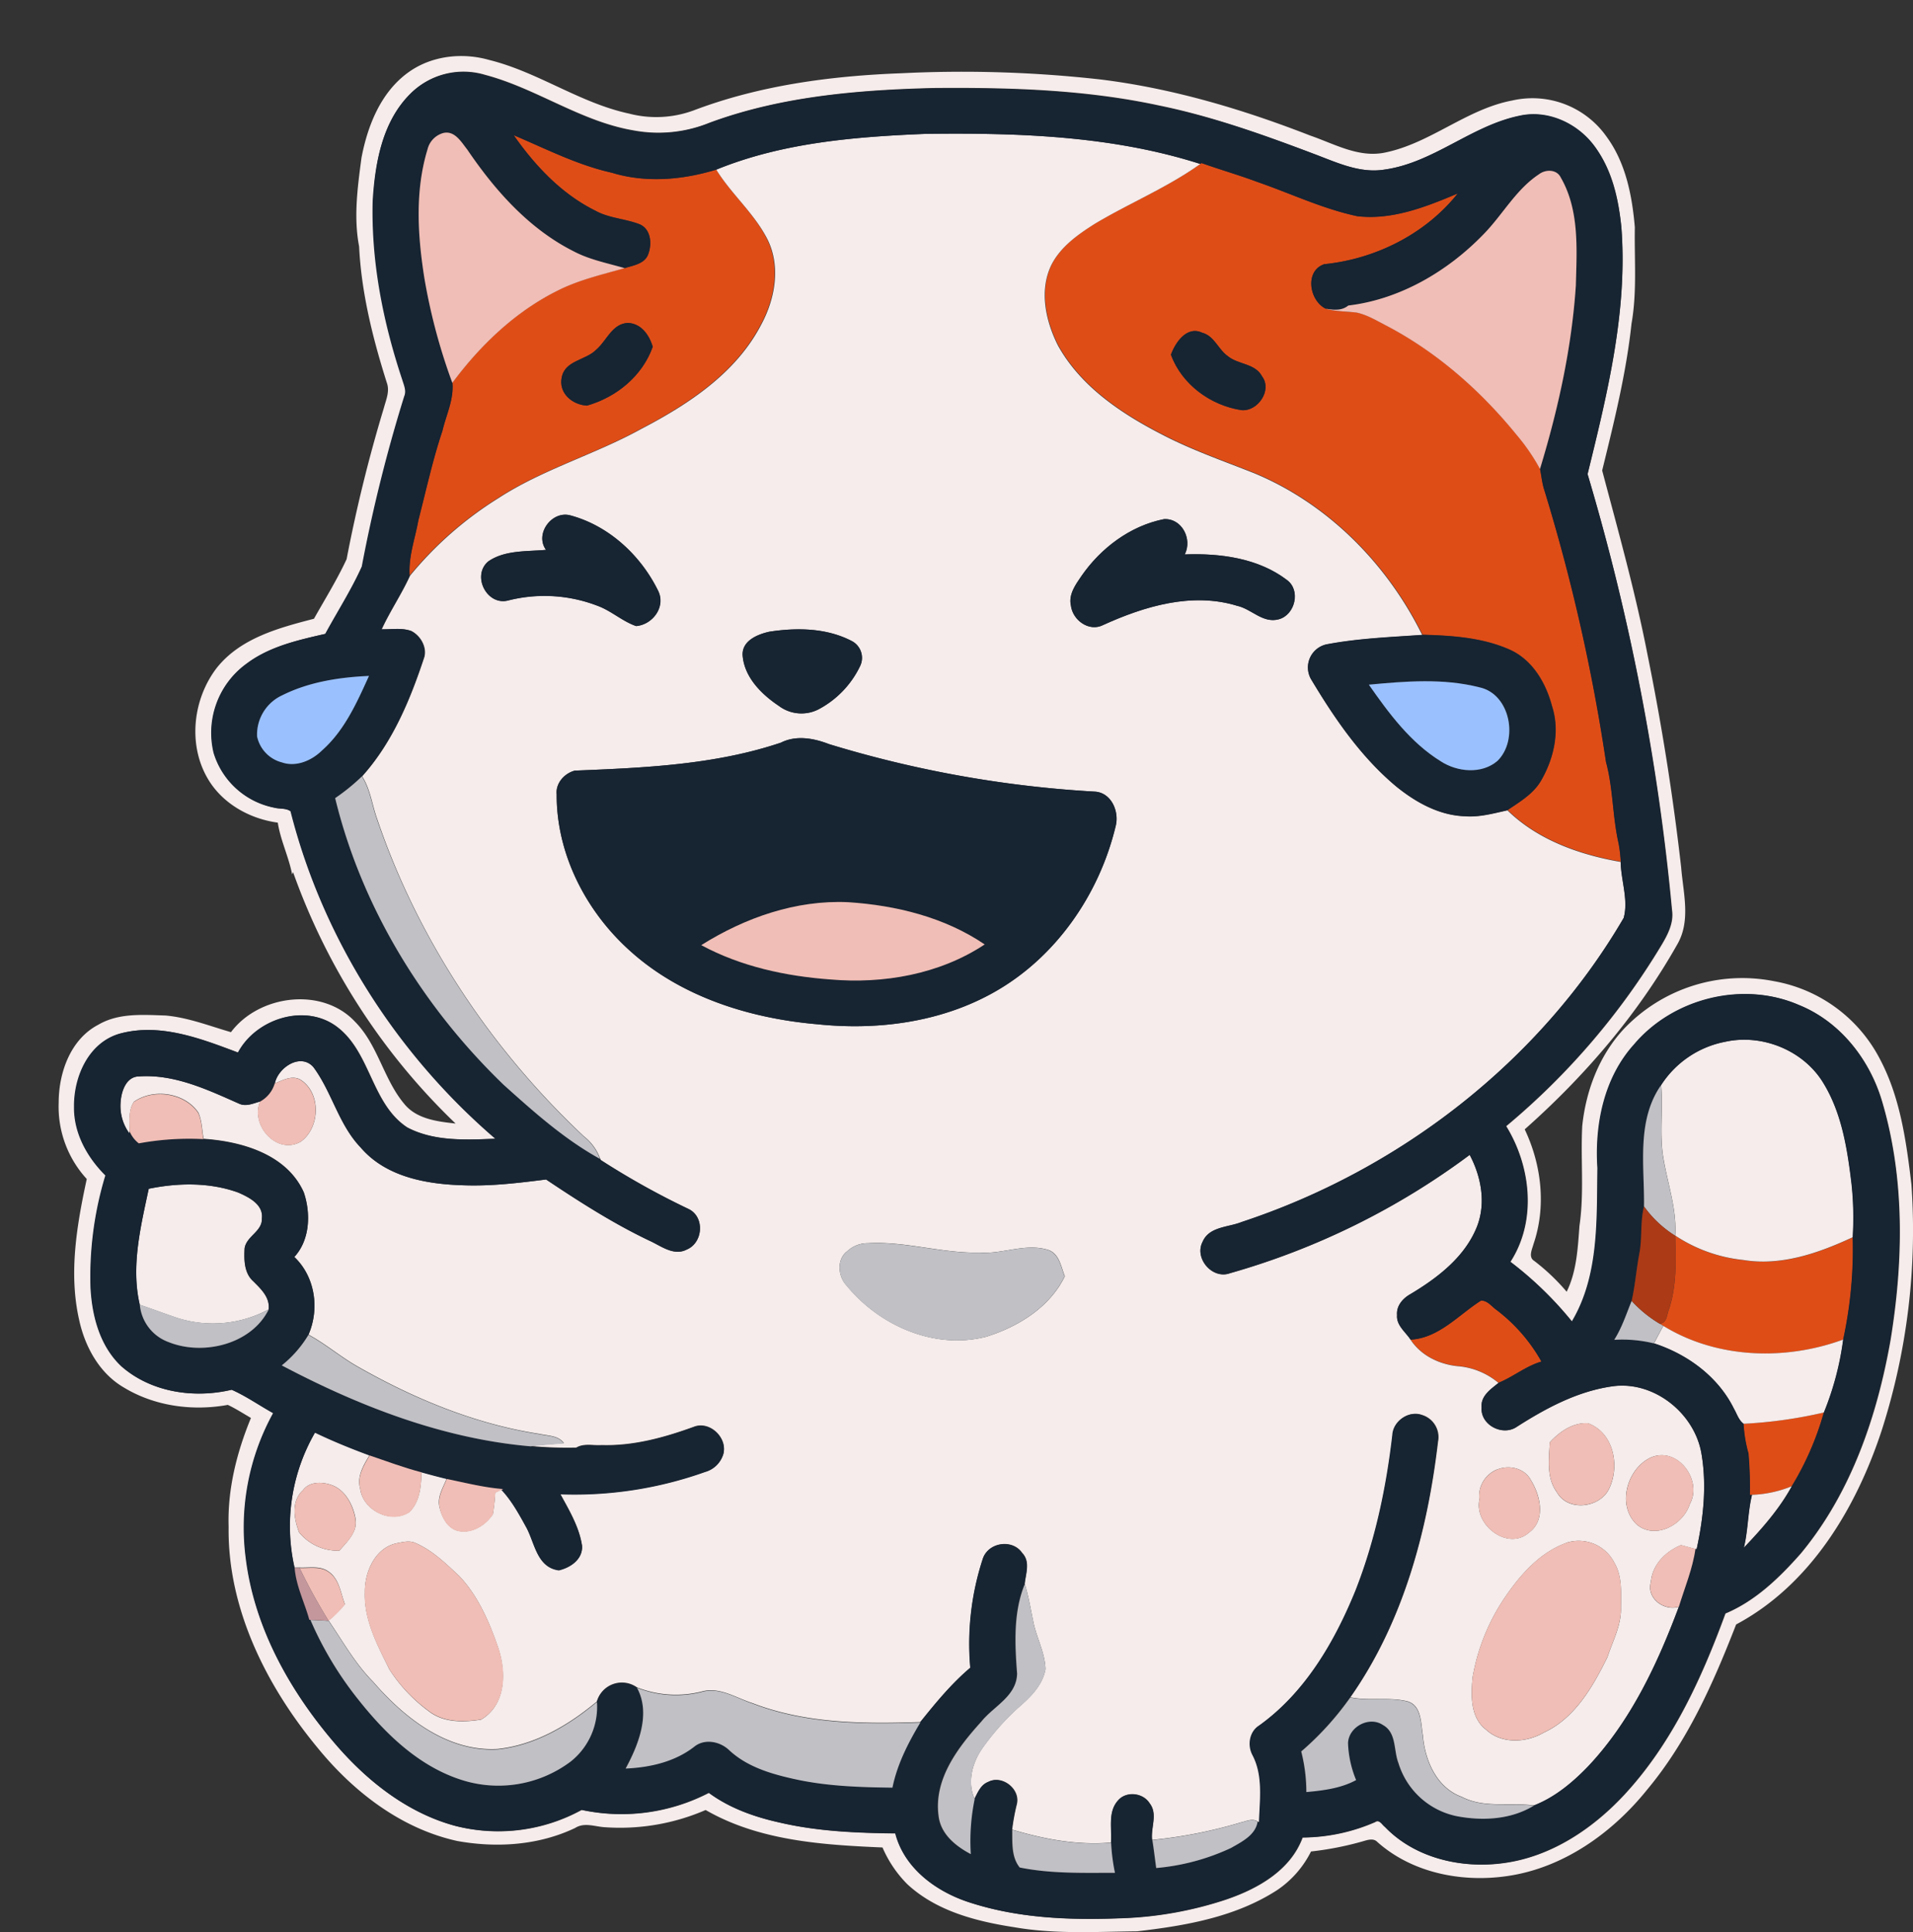 <svg id="Layer_1" data-name="Layer 1" xmlns="http://www.w3.org/2000/svg" viewBox="0 0 496.12 501.1">
  <rect x="0" y="0" width="496.12" height="501.1" fill="#333333" stroke="none"/>
  <defs>
    <style>
      .cls-1 {
        fill: #df4d17;
      }

      .cls-2 {
        fill: #f5eceb;
      }

      .cls-3 {
        fill: #172432;
      }

      .cls-4 {
        fill: #f0beb6;
      }

      .cls-5 {
        fill: #9ac1fd;
      }

      .cls-6 {
        fill: #c0c0c5;
      }

      .cls-7 {
        fill: #ac3a16;
      }

      .cls-8 {
        fill: #c4979d;
      }
    </style>
  </defs>
  <g>
    <path class="cls-1" d="M0,0H0A.36.36,0,0,1,0,.11Z"/>
    <path class="cls-1" d="M133.22,35.05c8.35,3.53,16.53,7.77,25.44,9.73,8.81,2.71,18.38,1.88,27.1-.8,3.93,6.41,9.9,11.36,13.21,18.16,3.42,7,1.92,15.4-1.67,22-6.53,12.6-18.91,20.71-31.15,27.09-12,6.63-25.43,10.42-37,17.93a93.36,93.36,0,0,0-22.93,20.12c-.34-4.94,1.42-9.6,2.27-14.39,2-7.74,3.69-15.57,6.23-23.16,1-4.14,3-8.14,2.59-12.48,7.24-9.74,16.26-18.4,27.18-23.86,5.52-2.81,11.58-4.2,17.5-5.89,2.21-.69,5.19-1.09,6.1-3.58,1-2.64.76-6.44-2.15-7.75-3.76-1.49-8-1.57-11.56-3.56C145.64,50.3,138.78,43,133.22,35.05Zm21.45,55.6c-2.73,2.84-8.22,2.77-9,7.33-.79,4.06,2.81,7,6.56,7.22,7.62-2.16,14.39-7.68,17.06-15.28-.92-3-2.88-5.92-6.32-6.17C158.78,83.85,157.39,88.31,154.67,90.65Z"/>
    <path class="cls-1" d="M311.29,42.5l.32-.23c4.79,1.71,9.69,3.11,14.45,4.89,8.66,3,17,7,26,8.91,9.08,1,17.8-2.44,26-5.9-8.37,10.53-21.34,17-34.63,18.34-5.09,1.74-3.9,9.41.38,11.53,2.59.78,5.32.73,8,1,2.78.58,5.24,2.1,7.73,3.38,13.11,6.86,24.43,16.82,33.74,28.26a51.85,51.85,0,0,1,6.14,8.93c.32,1.61.49,3.24.91,4.83a483.11,483.11,0,0,1,16.19,71.14c1.87,6.93,1.68,14.21,3.28,21.2a36.66,36.66,0,0,1,.55,4.68c-10.67-1.86-21.47-5.68-29.35-13.37,3.19-2.16,6.7-4.21,8.69-7.64,3.32-5.73,4.94-12.82,2.85-19.27-1.59-6.1-5.15-12.2-11.17-14.79-7-3.07-14.88-3.58-22.44-3.78-9.1-18.46-24.52-34.07-43.66-42-8-3.17-16.18-6-23.83-10-10.6-5.44-21.12-12.47-27-23.13-3.18-6.34-4.92-14.27-1.65-20.93,2.42-4.72,6.93-7.88,11.3-10.64C293,52.63,302.77,48.63,311.29,42.5ZM303.67,92c2.83,7.74,10.3,13.2,18.33,14.38,4.19.37,8-5.18,5.31-8.75-1.77-3.41-6.15-3-8.85-5.24-2.52-1.74-3.54-5.29-6.7-6.1C307.83,84.42,304.82,88.76,303.67,92Z"/>
    <path class="cls-1" d="M434.45,320.49a39.17,39.17,0,0,0,17.61,6.33c9.88,1.64,19.63-1.8,28.46-5.91a110.77,110.77,0,0,1-2.47,26.5c-15,5.53-32.85,5-46.68-3.54l-1-.59c2,0,1.88-2.37,2.49-3.77C434.87,333.37,434.64,326.86,434.45,320.49Z"/>
    <path class="cls-1" d="M365.84,347.44c7.34-.42,12.42-6.43,18.25-10.13,1.71-.05,2.8,1.6,4.1,2.48a43.54,43.54,0,0,1,11.57,13.33c-4,1.17-7.28,3.93-11.12,5.51a18.73,18.73,0,0,0-10.72-4.36C373.17,353.76,368.52,351.49,365.84,347.44Z"/>
    <path class="cls-1" d="M452.15,369.27A117.83,117.83,0,0,0,473,366.33a77,77,0,0,1-8.37,19.14,30.23,30.23,0,0,1-10.34,2.23l-.54,0a102.1,102.1,0,0,0-.36-10.79A35.13,35.13,0,0,1,452.15,369.27Z"/>
  </g>
  <g>
    <path class="cls-2" d="M105.86,18.8c6-4.36,14-5.25,21-3.25,12.65,3.12,23.5,11.16,36.28,13.91a28,28,0,0,0,16.68-.8c17.26-6.56,35.8-9,54.14-9.67a321.08,321.08,0,0,1,51.51,1.63c18.7,2.31,36.86,7.73,54.38,14.56,6.29,2.16,12.62,5.88,19.52,4.35,11.7-2.46,21-11.23,32.79-13.46a23.51,23.51,0,0,1,24.46,9.34c5,6.79,6.66,15.32,7.36,23.53-.15,8.33.6,16.75-.86,25-1.38,12.9-4.53,25.52-7.61,38.09,4.2,15.85,8.64,31.68,11.77,47.81Q432.84,197.23,436,225c.52,6.59,2.55,13.78-1,19.91-10.24,18.17-24,34.19-39.58,48,4.38,9.2,5.62,20.05,2.27,29.78-.35,1.35-1.39,3.34.19,4.33a53.71,53.71,0,0,1,8.42,8c2.6-5.25,2.89-11.33,3.32-17.08,1.26-8.58.27-17.27.72-25.9.95-9.14,4.37-18.18,10.63-25a42.33,42.33,0,0,1,39.1-12.56,38.46,38.46,0,0,1,27.41,20.08c5.34,10,6.9,21.49,8.23,32.62A169.84,169.84,0,0,1,488,371c-6.61,20.15-18.52,40.07-37.75,50.32-5.87,15.09-12.54,30.21-23,42.75-9.05,11.29-21.76,20.39-36.33,22.5-11.76,1.73-24.66-.77-33.72-8.84-1-1.05-2.51-.53-3.69-.19A81.15,81.15,0,0,1,340,480.2a26.12,26.12,0,0,1-8.76,10c-10.78,7-23.77,9.25-36.31,10.7-10.62.11-21.33.79-31.84-1.05-9.9-1.52-20.24-4.17-27.78-11.16a30.67,30.67,0,0,1-6.44-9.53c-15.59-.67-32-1.72-45.87-9.72a55.78,55.78,0,0,1-25.94,4.48c-2.64-.1-5.44-1.38-7.9.18-9.47,4.52-20.35,5.22-30.57,3.38-14.7-3.23-27.11-12.92-36.42-24.41C69,437.1,59,417.09,59.29,396c-.31-9.71,2.11-19.31,5.79-28.24-2-1.16-3.91-2.41-6-3.39-9.14,1.67-19,.34-27-4.53-6.34-3.7-10.09-10.63-11.58-17.63-2.71-12.08-.57-24.53,2-36.43a27.69,27.69,0,0,1-7.28-19.83c0-7.72,3.06-16.44,10.3-20.19,5.26-3.08,11.54-2.56,17.38-2.38,5.87.51,11.39,2.7,17,4.32C67.17,258,83.56,255.88,92.08,265c5.94,6,7.38,14.85,12.71,21.24,3.21,4,8.6,4.63,13.36,5.16A168.38,168.38,0,0,1,76,226.19l-.24.59c-.88-4.57-3-8.8-3.72-13.42-7.41-1-14.61-5.08-18.33-11.71-5-8.82-3.61-20.43,2.47-28.38,6.14-7.77,16.11-10.42,25.24-12.79,2.88-5.11,6-10.15,8.47-15.45a386.14,386.14,0,0,1,9.67-39.25c.55-2.06,1.53-4.23.8-6.38C96.71,87.89,93.72,76,93.13,63.91c-1.46-7.6-.39-15.39.62-23C95.34,32.59,98.75,23.93,105.86,18.8Zm.49,5.6C99.16,31.6,97.26,42.24,96.8,52c-.43,15.81,2.73,31.54,7.68,46.5.41,1.37,1.11,2.83.49,4.27a398.65,398.65,0,0,0-11,44.13c-2.71,6-6.33,11.66-9.49,17.48C77.36,166,70,167.64,64.05,172.1a22.15,22.15,0,0,0-8.55,23.17,20.57,20.57,0,0,0,15.7,14.19c1.39.38,3,.06,4.25.94,8.34,32.9,27.41,62.85,53.11,84.93-7.65.3-15.91.75-22.9-2.92C96.16,286.17,96.21,272.52,87,266c-8.27-5.75-20.64-1.56-25.19,7-9.69-3.64-20.23-7.76-30.67-4.91-8,2.3-11.89,11.11-11.82,18.9-.12,6.84,3.39,13.16,8.13,17.87A90.3,90.3,0,0,0,23.58,334c.39,7.37,2.45,15.19,8,20.39,7.69,6.75,18.8,8.38,28.56,6.06,3.76,1.67,7.18,4.08,10.79,6.08A61.52,61.52,0,0,0,63.82,404c2.27,18.77,12.09,35.81,24.47,49.77,8,9,18.14,16.71,30,19.85a45,45,0,0,0,32.59-4.19,49.32,49.32,0,0,0,33-4.43c5.41,4,11.87,6.28,18.39,7.72,9.82,2.29,19.94,2.7,30,2.81,2.28,8.9,10.27,14.86,18.61,17.7,12.75,4.27,26.4,4.84,39.74,4.31a96.12,96.12,0,0,0,27.35-4.85c8.19-2.79,16.7-7.53,19.88-16.1a47.71,47.71,0,0,0,18.81-4c1.12-.79,1.84.71,2.6,1.28,7.82,8.13,19.9,10.87,30.81,9.34,12.27-1.67,23.09-8.93,31.35-17.88,12.27-13.29,19.91-30,26.08-46.85,7.79-3.27,14-9.29,19.54-15.57,13-15.67,19.77-35.5,23.26-55.3,3.34-20.44,3.75-41.83-2.15-61.84-3.19-10.94-10.88-20.8-21.61-25.11-14.47-6.26-32.51-1.74-42.65,10.24-7.81,8.63-10.25,20.75-9.51,32.09-.2,13.36.46,27.92-6.64,39.8a92.71,92.71,0,0,0-16-15.52c6.86-10.62,5.33-24.74-1.1-35.18a185.49,185.49,0,0,0,40.37-47.14c1.58-2.67,3.11-5.67,2.63-8.87A585.76,585.76,0,0,0,411.73,123c5.11-20.82,10.4-42.2,8.78-63.85-.7-7.3-2.3-14.84-6.73-20.85s-12.19-9.9-19.67-8.23C381.6,32.57,371.74,42.26,359,44c-6.32,1-12.26-1.82-18-4-13.2-5-26.55-9.81-40.41-12.65-19.22-4.15-39-4.7-58.56-4.53-19.59.5-39.53,2.17-58,9a35.18,35.18,0,0,1-19.69,2c-13.69-2.31-25.19-10.88-38.48-14.4A19.42,19.42,0,0,0,106.35,24.4Z"/>
    <path class="cls-2" d="M185.76,44c17.14-7,35.88-8.52,54.21-9.28,23.92-.3,48.35.45,71.32,7.8C302.77,48.63,293,52.63,284,58c-4.37,2.76-8.88,5.92-11.3,10.64-3.27,6.66-1.53,14.59,1.65,20.93,5.9,10.66,16.42,17.69,27,23.13,7.65,4,15.82,6.82,23.83,10,19.14,7.91,34.56,23.52,43.66,42-8.31.58-16.67.9-24.86,2.46a6.13,6.13,0,0,0-4,8.95c6.09,10.21,12.94,20.21,22.13,27.89,5.07,4.11,11.16,7.52,17.84,7.72,3.74.29,7.38-.74,11-1.54,7.88,7.69,18.68,11.51,29.35,13.37.07,4.83,2.06,9.86.78,14.55-21.78,37.33-58.2,65.39-99.09,78.87-3.45,1.41-8.43,1.15-10.12,5.14-2.22,4.28,2.55,9.81,7.11,8.13a191.28,191.28,0,0,0,62.17-30.7c3,5.65,4.27,12.47,1.9,18.58-3.13,7.92-10.25,13.34-17.34,17.58-1.93,1.09-3.6,3-3.4,5.37-.23,2.69,2.21,4.38,3.52,6.42,2.68,4.05,7.33,6.32,12.08,6.83a18.73,18.73,0,0,1,10.72,4.36c-2,1.63-4.67,3.39-4.39,6.36-.36,4.44,5.19,7.44,8.89,5.18,7.56-4.85,15.75-9.29,24.75-10.61,10.67-1.68,21.29,6.59,23.3,17,1.52,8.36.61,17-1.18,25.22l-.31-.08-3.74-1c-4,1.64-7.43,5.05-7.81,9.57-1.21,4.19,3.37,7.62,7.25,6.41C429.85,431.55,422.92,446.3,412,458c-4,4.21-8.7,8.13-14.19,10.26-6.24-.85-12.89.78-18.72-2.24-6.51-2.38-9.56-9.46-10.07-15.93-.58-3.17-.26-7.91-4.2-8.89-4.79-1.1-9.77,0-14.6-1,13.64-19.41,20-43,22.73-66.29a6,6,0,0,0-4.13-6.93c-3.38-1.25-7.39,1.53-7.62,5.09-1.6,13.78-4.49,27.5-9.58,40.44-5.43,13.35-13.07,26.48-25,35-2.53,1.58-3,5.09-1.71,7.61,2.84,5.38,1.89,11.65,1.7,17.49l-.43-.18c-1.38-.92-2.95-.08-4.37.23a121.18,121.18,0,0,1-23,4.53c-.41-3.14,1.52-6.7-.62-9.47-1.7-2.79-6.14-3.29-8.26-.73-2.64,3-1.5,7.29-1.78,10.89-8.73.76-17.31-.87-25.64-3.35a54.28,54.28,0,0,1,1.24-6.71c.87-3.91-3.9-7.57-7.43-5.68-1.93.74-2.69,2.76-3.57,4.44-1.94-4.27-.66-9.24,1.89-13a63.94,63.94,0,0,1,10.42-11.56c2.75-2.43,5.4-5.38,6.07-9.11-.11-4.2-2.24-8-3.09-12-.72-3.4-1.27-6.83-2.28-10.14.27-2.66,1.52-5.74-.64-8-2.49-3.68-8.63-2.82-10.15,1.3a70.79,70.79,0,0,0-3.3,28.43c-4.9,4.17-9,9.15-13,14.13-14.61.5-29.65.43-43.49-4.9-4.29-1.35-8.6-4.35-13.26-3a27.49,27.49,0,0,1-16.74-1.11,6.74,6.74,0,0,0-10.39,3.67c-7.34,6.16-16.08,11.31-25.77,12.32-13.06.72-24.17-8.1-32.26-17.45-4.65-4.69-7.85-10.48-11.55-15.89a29.23,29.23,0,0,0,4.23-4.24c-1.11-2.9-1.45-6.54-4.22-8.42-2.19-1.6-5-.94-7.55-1.06l-1.27,0a48.62,48.62,0,0,1,5.31-35.07c4.61,2.22,9.35,4.14,14.14,5.91-1.57,2.61-3.36,5.54-2.44,8.72.73,5.62,8,9.24,12.8,6,2.71-2.71,3-6.73,3.09-10.34,2.18.61,4.36,1.19,6.55,1.72-.94,2.32-2.5,4.71-1.89,7.33s2.13,5.71,5.09,6.26c3.45.63,6.91-1.56,8.76-4.36a48.46,48.46,0,0,0,.62-5.63l1.62-.77c2.69,2.85,4.66,6.48,6.56,9.95,2.13,4.09,2.73,10.21,8.35,10.94,3-.7,6.18-2.86,6-6.32-.72-4.84-3.32-9.18-5.63-13.41a100.78,100.78,0,0,0,37.51-5.78,6.85,6.85,0,0,0,4.75-4.6c1.16-4.22-3.53-8.68-7.63-7.07-7.65,2.79-15.69,5-23.91,4.75-2.18.17-4.61-.54-6.59.66a104.3,104.3,0,0,1-11.86-.41c2.87-.29,5.75-.52,8.63-.74-1.38-2-4.07-1.89-6.21-2.38-16.83-2.57-32.75-9.21-47.46-17.61-4.34-2.49-8.15-5.79-12.56-8.16,2.94-6.73,1.74-15.05-3.67-20.18,4.08-4.41,4.31-11.29,2.47-16.73-4.41-9.87-16.11-13.23-26-13.88-.43-2.27-.41-4.69-1.37-6.82-3.55-5.18-11.6-6.32-16.66-2.81-1.52,2.18-1.1,5-1.17,7.52V294a12,12,0,0,1-2.32-8c.16-2.83,1.38-6.77,4.82-6.82,9.18-.62,17.74,3.45,25.92,7.07,1.81.84,3.69-.08,5.45-.56-2.61,6.11,4.36,14,10.57,10.38,5-3.63,5.32-12.68-.19-16.1-2.22-1.13-4.5.2-6.56,1,.85-4.1,6.64-8,10-4.21,4.83,6.5,6.56,14.92,12.27,20.86,6.5,7.63,17,9.51,26.55,9.79,7.21.28,14.39-.6,21.53-1.5,8.61,5.76,17.36,11.37,26.73,15.84,3,1.34,6.33,4.1,9.75,2.33,4.23-1.76,4.72-8.43.5-10.5a202.88,202.88,0,0,1-22.83-12.73l-.13-.31a12.92,12.92,0,0,0-4.24-5.83c-24.09-22.64-43-51-53.62-82.35-1.32-3.66-1.73-7.67-3.88-11,7.79-8.67,12.37-19.59,16-30.52,1.05-2.73-.78-6-3.26-7.2-2.45-.87-5.11-.38-7.65-.43,2.19-4.76,5.16-9.11,7.33-13.89a93.36,93.36,0,0,1,22.93-20.12c11.55-7.51,25-11.3,37-17.93,12.24-6.38,24.62-14.49,31.15-27.09,3.59-6.65,5.09-15,1.67-22C195.66,55.34,189.69,50.39,185.76,44ZM141.6,142.61c-5,.46-10.71,0-15,3-4.34,3.68-.34,11.58,5.2,10.1a38.28,38.28,0,0,1,23.09,1.37c3.59,1.32,6.44,4,10.06,5.28,4.29-.36,7.71-5,5.74-9.1-4.49-9.2-12.76-16.91-22.77-19.6C143.16,132.35,138.59,138.44,141.6,142.61Zm138.81,6.87c-1.51,2.22-3.32,4.71-2.69,7.56.44,3.78,4.66,6.91,8.33,5.08,10.74-4.89,23.08-8.59,34.77-5,3.76.82,6.76,4.61,10.87,3.48s5.73-7.56,2-10.21c-7.48-5.66-17.32-6.93-26.45-6.59,2-3.93-.68-9.36-5.33-9.16C293.13,136.35,285.45,142.18,280.41,149.48Zm-80.88,14.36c-3.07.68-7.08,2.32-6.94,6.07.4,5.71,4.88,10.16,9.39,13.18a9.75,9.75,0,0,0,10.21.94A24.77,24.77,0,0,0,223,172.84a4.91,4.91,0,0,0-2.17-6.61C214.33,162.86,206.64,162.75,199.53,163.84Zm3,28.77c-17.17,5.78-35.53,6.53-53.47,7.26-2.68.69-5,3.28-4.7,6.15-.06,15.49,7.61,30.35,19,40.57,13.27,12,31.17,17.57,48.73,19.07,15.46,1.6,31.69-.51,45.4-8.15,16.22-9,27.63-25.5,31.87-43.39.9-3.79-1.25-8.65-5.56-8.81A292.44,292.44,0,0,1,215,193C211,191.45,206.47,190.65,202.53,192.61Zm17.08,132c-2.7,2.14-2.25,6.52,0,8.85,8.52,10.41,22.8,16.66,36.18,13.22,8.3-2.59,16.46-7.62,20.36-15.67-1-2.48-1.4-5.87-4.32-6.84-5.9-1.83-11.8,1.15-17.77.7-9.77.22-19.27-3-29-2.43A7.69,7.69,0,0,0,219.61,324.63ZM401.92,374.1c-.2,4.37-.92,9.24,1.89,13,2.83,5,11,4,13.43-.84,2.95-5.9,1.33-14.68-5.44-17.13C407.87,368.92,404.45,371.33,401.92,374.1ZM428.17,378c-6.23,2.84-9,12.52-3.61,17.46,4.78,3.91,12,0,13.67-5.36C441.64,384,435.13,375.07,428.17,378Zm-39.89,3.11a7.45,7.45,0,0,0-4.61,7.9c-1.38,6.52,7.39,13.31,12.85,8.47,4.42-3.18,3-9.59.52-13.56C395.43,380.8,391.39,379.85,388.28,381.14ZM78.57,386.5c-3.11,2.81-2.34,7.45-1,10.93A12.9,12.9,0,0,0,88,402.18c2-2.31,4.77-4.81,4.21-8.24s-2.6-7.55-6.27-8.8C83.47,384.27,80.24,384.22,78.57,386.5Zm24.66,13.69c-5.85,1-8.7,7.44-8.6,12.82C94.4,420.24,97.91,426.7,101,433a40.87,40.87,0,0,0,10.22,10.84c3.83,3,9,2.88,13.54,2.16,6.57-3.87,6.55-12.53,4.33-18.94S124,414,119.2,408.86c-3.5-3.27-7-6.73-11.47-8.67C106.31,399.53,104.69,399.89,103.23,400.19Zm302.93,0c-6.62,2.42-11.52,7.84-15.45,13.5a53.08,53.08,0,0,0-8.8,21.35c-.43,4.69-.64,10.48,3.56,13.63,4,3.69,10.36,3.35,14.87.71,8.11-3.72,12.74-11.91,16.53-19.57,1.37-4.18,3.61-8.26,3.51-12.77,0-4,.38-8.24-1.75-11.79A10.36,10.36,0,0,0,406.16,400.16Z"/>
    <path class="cls-2" d="M447.43,270.19c9.65-2.13,20.43,2.29,25.55,10.8,4.74,7.83,6.16,17.1,7.23,26a82.52,82.52,0,0,1,.31,13.88c-8.83,4.11-18.58,7.55-28.46,5.91a39.17,39.17,0,0,1-17.61-6.33c.44-6.73-1.88-13.18-3-19.72-1.18-6.38-.09-12.88-.65-19.31A25.48,25.48,0,0,1,447.43,270.19Z"/>
    <path class="cls-2" d="M38.57,308.32c7.61-1.57,15.84-1.7,23.22,1,2.77,1.22,6.55,3.09,6.11,6.73.14,3.35-4,4.58-4.48,7.73-.16,2.93-.14,6.41,2.24,8.53,2,2,4.37,4.17,4,7.31a30.47,30.47,0,0,1-23.55,2.25c-3.31-1.11-6.58-2.35-9.89-3.46C33.93,328.46,36.49,318.11,38.57,308.32Z"/>
    <path class="cls-2" d="M431.37,343.87c13.83,8.53,31.65,9.07,46.68,3.54a76.27,76.27,0,0,1-5,18.92,117.83,117.83,0,0,1-20.89,2.94c-1.29-1-1.73-2.59-2.5-3.91-4.09-8.3-12-14.12-20.71-16.94Q430.14,346.14,431.37,343.87Z"/>
    <path class="cls-2" d="M454.33,387.7a30.23,30.23,0,0,0,10.34-2.23c-3.26,5.95-7.78,11.06-12.44,15.94C453.32,396.9,453.24,392.19,454.33,387.7Z"/>
  </g>
  <g>
    <path class="cls-3" d="M106.35,24.4a19.42,19.42,0,0,1,19.41-4.87c13.29,3.52,24.79,12.09,38.48,14.4a35.18,35.18,0,0,0,19.69-2c18.51-6.86,38.45-8.53,58-9,19.58-.17,39.34.38,58.56,4.53C314.39,30.23,327.74,35,340.94,40c5.76,2.14,11.7,5,18,4,12.78-1.74,22.64-11.43,35.15-14,7.48-1.67,15.37,2.08,19.67,8.23s6,13.55,6.73,20.85c1.62,21.65-3.67,43-8.78,63.85a585.76,585.76,0,0,1,21.81,113.1c.48,3.2-1.05,6.2-2.63,8.87a185.49,185.49,0,0,1-40.37,47.14c6.43,10.44,8,24.56,1.1,35.18a92.71,92.71,0,0,1,16,15.52c7.1-11.88,6.44-26.44,6.64-39.8-.74-11.34,1.7-23.46,9.51-32.09,10.14-12,28.18-16.5,42.65-10.24,10.73,4.31,18.42,14.17,21.61,25.11,5.9,20,5.49,41.4,2.15,61.84-3.49,19.8-10.3,39.63-23.26,55.3-5.5,6.28-11.75,12.3-19.54,15.57-6.17,16.81-13.81,33.56-26.08,46.85-8.26,8.95-19.08,16.21-31.35,17.88-10.91,1.53-23-1.21-30.81-9.34-.76-.57-1.48-2.07-2.6-1.28a47.71,47.71,0,0,1-18.81,4c-3.18,8.57-11.69,13.31-19.88,16.1a96.12,96.12,0,0,1-27.35,4.85c-13.34.53-27,0-39.74-4.31-8.34-2.84-16.33-8.8-18.61-17.7-10-.11-20.17-.52-30-2.81-6.52-1.44-13-3.73-18.39-7.72a49.32,49.32,0,0,1-33,4.43,45,45,0,0,1-32.59,4.19c-11.83-3.14-21.93-10.83-30-19.85-12.38-14-22.2-31-24.47-49.77a61.52,61.52,0,0,1,7.12-37.44c-3.61-2-7-4.41-10.79-6.08-9.76,2.32-20.87.69-28.56-6.06-5.56-5.2-7.62-13-8-20.39a90.3,90.3,0,0,1,3.85-29.12c-4.74-4.71-8.25-11-8.13-17.87-.07-7.79,3.78-16.6,11.82-18.9,10.44-2.85,21,1.27,30.67,4.91,4.55-8.6,16.92-12.79,25.19-7,9.23,6.54,9.18,20.19,18.68,26.43,7,3.67,15.25,3.22,22.9,2.92-25.7-22.08-44.77-52-53.11-84.93-1.2-.88-2.86-.56-4.25-.94a20.57,20.57,0,0,1-15.7-14.19,22.15,22.15,0,0,1,8.55-23.17c5.93-4.46,13.31-6.1,20.39-7.71,3.16-5.82,6.78-11.45,9.49-17.48a398.65,398.65,0,0,1,11-44.13c.62-1.44-.08-2.9-.49-4.27-5-15-8.11-30.69-7.68-46.5C97.26,42.24,99.16,31.6,106.35,24.4ZM185.76,44c-8.72,2.68-18.29,3.51-27.1.8-8.91-2-17.09-6.2-25.44-9.73C138.78,43,145.64,50.3,154.4,54.66c3.58,2,7.8,2.07,11.56,3.56,2.91,1.31,3.16,5.11,2.15,7.75-.91,2.49-3.89,2.89-6.1,3.58-4.46-1.31-9.09-2.18-13.24-4.38-11.56-5.81-20.39-15.79-27.55-26.35-1.55-2-3.26-5-6.2-4.33a5.8,5.8,0,0,0-4.14,4.23c-3.3,10.83-2.57,22.39-.8,33.43a151.67,151.67,0,0,0,7.25,27.15c.41,4.34-1.64,8.34-2.59,12.48-2.54,7.59-4.23,15.42-6.23,23.16-.85,4.79-2.61,9.45-2.27,14.39-2.17,4.78-5.14,9.13-7.33,13.89,2.54.05,5.2-.44,7.65.43,2.48,1.24,4.31,4.47,3.26,7.2-3.61,10.93-8.19,21.85-16,30.52A51.81,51.81,0,0,1,86.92,207c6.88,28.35,22.76,54.17,43.71,74.31,7.78,7,15.73,14.15,25,19.23l.13.31a202.88,202.88,0,0,0,22.83,12.73c4.22,2.07,3.73,8.74-.5,10.5-3.42,1.77-6.74-1-9.75-2.33-9.37-4.47-18.12-10.08-26.73-15.84-7.14.9-14.32,1.78-21.53,1.5-9.51-.28-20-2.16-26.55-9.79-5.71-5.94-7.44-14.36-12.27-20.86-3.32-3.75-9.11.11-10,4.21a7.89,7.89,0,0,1-3.82,4.71c-1.76.48-3.64,1.4-5.45.56-8.18-3.62-16.74-7.69-25.92-7.07-3.44,0-4.66,4-4.82,6.82a12,12,0,0,0,2.32,8v-.66A7.58,7.58,0,0,0,36,296.54a72,72,0,0,1,16.78-1.1c9.92.65,21.62,4,26,13.88,1.84,5.44,1.61,12.32-2.47,16.73,5.41,5.13,6.61,13.45,3.67,20.18a29.52,29.52,0,0,1-6.91,7.9c20.06,10.59,41.77,19,64.51,21a104.3,104.3,0,0,0,11.86.41c2-1.2,4.41-.49,6.59-.66,8.22.27,16.26-2,23.91-4.75,4.1-1.61,8.79,2.85,7.63,7.07a6.85,6.85,0,0,1-4.75,4.6,100.78,100.78,0,0,1-37.51,5.78c2.31,4.23,4.91,8.57,5.63,13.41.22,3.46-3,5.62-6,6.32-5.62-.73-6.22-6.85-8.35-10.94-1.9-3.47-3.87-7.1-6.56-9.95l.44-.21c-5-.38-9.78-1.61-14.64-2.62-2.19-.53-4.37-1.11-6.55-1.72-4.56-1.2-9-2.85-13.45-4.37-4.79-1.77-9.53-3.69-14.14-5.91a48.62,48.62,0,0,0-5.31,35.07c.37,4.71,2.58,9,3.81,13.47l.28,0A90.4,90.4,0,0,0,93.06,441c7.12,8.92,15.87,17.33,27,20.75A31.25,31.25,0,0,0,148,456.87a18.09,18.09,0,0,0,6.8-15.46,6.74,6.74,0,0,1,10.39-3.67c3.62,6.65.41,14.75-3,20.9,6.27-.27,12.71-1.72,17.76-5.64,2.7-2.2,6.68-1.42,9.07.86,4.92,4.58,11.61,6.38,18,7.74,8,1.66,16.21,1.91,24.36,2,1.21-6.1,4.08-11.62,7.24-16.9,4-5,8.09-10,13-14.13a70.79,70.79,0,0,1,3.3-28.43c1.52-4.12,7.66-5,10.15-1.3,2.16,2.24.91,5.32.64,8-3,7.31-2.58,15.5-2,23.23-.13,5.88-6,8.42-9.32,12.43-6,6.64-12.38,14.92-11.09,24.44.53,4.73,4.43,7.86,8.35,9.93a54,54,0,0,1,1-14.24c.88-1.68,1.64-3.7,3.57-4.44,3.53-1.89,8.3,1.77,7.43,5.68a54.28,54.28,0,0,0-1.24,6.71c.05,3.29-.26,7.06,2,9.78,8.12,1.65,16.46,1.38,24.7,1.38a49,49,0,0,1-1-7.81c.28-3.6-.86-7.93,1.78-10.89,2.12-2.56,6.56-2.06,8.26.73,2.14,2.77.21,6.33.62,9.47.42,2.4.7,4.83,1,7.26a57.38,57.38,0,0,0,19.41-5.21c2.77-1.59,6.33-3.31,6.88-6.81l.43.18c.19-5.84,1.14-12.11-1.7-17.49-1.33-2.52-.82-6,1.71-7.61,11.92-8.54,19.56-21.67,25-35,5.09-12.94,8-26.66,9.58-40.44.23-3.56,4.24-6.34,7.62-5.09a6,6,0,0,1,4.13,6.93c-2.69,23.32-9.09,46.88-22.73,66.29a77.07,77.07,0,0,1-12.71,14,42.77,42.77,0,0,1,1.33,10.45c4.41-.41,8.95-1,12.9-3.11a27.56,27.56,0,0,1-2.1-9.62c.19-4.22,5.52-7.06,9.07-4.65,3.56,2,2.72,6.54,4,9.83A20,20,0,0,0,377.82,471c6.65,1.31,14.06.89,19.95-2.73,5.49-2.13,10.14-6.05,14.19-10.26,11-11.68,17.89-26.43,23.44-41.29,1.53-5,3.57-9.81,4.3-15l.31.08c1.79-8.25,2.7-16.86,1.18-25.22-2-10.42-12.63-18.69-23.3-17-9,1.32-17.19,5.76-24.75,10.61-3.7,2.26-9.25-.74-8.89-5.18-.28-3,2.39-4.73,4.39-6.36,3.84-1.58,7.1-4.34,11.12-5.51a43.54,43.54,0,0,0-11.57-13.33c-1.3-.88-2.39-2.53-4.1-2.48-5.83,3.7-10.91,9.71-18.25,10.13-1.31-2-3.75-3.73-3.52-6.42-.2-2.35,1.47-4.28,3.4-5.37,7.09-4.24,14.21-9.66,17.34-17.58,2.37-6.11,1.06-12.93-1.9-18.58A191.28,191.28,0,0,1,319,330.19c-4.56,1.68-9.33-3.85-7.11-8.13,1.69-4,6.67-3.73,10.12-5.14,40.89-13.48,77.31-41.54,99.09-78.87,1.28-4.69-.71-9.72-.78-14.55a36.66,36.66,0,0,0-.55-4.68c-1.6-7-1.41-14.27-3.28-21.2a483.11,483.11,0,0,0-16.19-71.14c-.42-1.59-.59-3.22-.91-4.83,4.71-15.47,8.23-31.4,9.3-47.57.24-9.38,1-19.58-3.9-28-1-2.18-3.93-2.18-5.65-.87-6,4-9.43,10.51-14.37,15.54-9.31,9.62-21.68,16.9-35.08,18.49-1.72,1.42-3.85,1.15-5.9.82-4.28-2.12-5.47-9.79-.38-11.53,13.29-1.34,26.26-7.81,34.63-18.34-8.19,3.46-16.91,6.94-26,5.9-9-1.9-17.32-5.92-26-8.91-4.76-1.78-9.66-3.18-14.45-4.89l-.32.23c-23-7.35-47.4-8.1-71.32-7.8C221.64,35.46,202.9,37,185.76,44ZM73.23,180.31A11.23,11.23,0,0,0,66.67,191a8.83,8.83,0,0,0,6.45,6.69c3.72,1.28,7.74-.49,10.41-3.12,5.81-5.14,9-12.38,12.16-19.31C88,175.65,80.16,176.85,73.23,180.31Zm374.2,89.88a25.48,25.48,0,0,0-16.66,11.27c-6.45,9.2-4.27,20.94-4.41,31.44-1,4-.31,8.19-1.17,12.22s-1.11,8.22-2,12.28c-1.39,3.42-2.55,7-4.52,10.1a34.41,34.41,0,0,1,10.31.92c8.66,2.82,16.62,8.64,20.71,16.94.77,1.32,1.21,2.95,2.5,3.91a35.13,35.13,0,0,0,1.28,7.68,102.1,102.1,0,0,1,.36,10.79l.54,0c-1.09,4.49-1,9.2-2.1,13.71,4.66-4.88,9.18-10,12.44-15.94A77,77,0,0,0,473,366.33a76.27,76.27,0,0,0,5-18.92,110.77,110.77,0,0,0,2.47-26.5,82.52,82.52,0,0,0-.31-13.88c-1.07-8.94-2.49-18.21-7.23-26C467.86,272.48,457.08,268.06,447.43,270.19ZM38.57,308.32c-2.08,9.79-4.64,20.14-2.31,30.06a11.41,11.41,0,0,0,7.5,9.72c9,3.58,21.48.58,25.94-8.51.33-3.14-2-5.28-4-7.31-2.38-2.12-2.4-5.6-2.24-8.53.44-3.15,4.62-4.38,4.48-7.73.44-3.64-3.34-5.51-6.11-6.73C54.41,306.62,46.18,306.75,38.57,308.32Z"/>
    <path class="cls-3" d="M154.67,90.65c2.72-2.34,4.11-6.8,8.29-6.9,3.44.25,5.4,3.17,6.32,6.17-2.67,7.6-9.44,13.12-17.06,15.28-3.75-.19-7.35-3.16-6.56-7.22C146.45,93.42,151.94,93.49,154.67,90.65Z"/>
    <path class="cls-3" d="M303.67,92c1.15-3.2,4.16-7.54,8.09-5.71,3.16.81,4.18,4.36,6.7,6.1,2.7,2.2,7.08,1.83,8.85,5.24,2.69,3.57-1.12,9.12-5.31,8.75C314,105.16,306.5,99.7,303.67,92Z"/>
    <path class="cls-3" d="M141.6,142.61c-3-4.17,1.56-10.26,6.35-8.92,10,2.69,18.28,10.4,22.77,19.6,2,4.12-1.45,8.74-5.74,9.1-3.62-1.25-6.47-4-10.06-5.28a38.28,38.28,0,0,0-23.09-1.37c-5.54,1.48-9.54-6.42-5.2-10.1C130.89,142.66,136.62,143.07,141.6,142.61Z"/>
    <path class="cls-3" d="M280.41,149.48c5-7.3,12.72-13.13,21.52-14.84,4.65-.2,7.36,5.23,5.33,9.16,9.13-.34,19,.93,26.45,6.59,3.71,2.65,2.23,9-2,10.21s-7.11-2.66-10.87-3.48c-11.69-3.59-24,.11-34.77,5-3.67,1.83-7.89-1.3-8.33-5.08C277.09,154.19,278.9,151.7,280.41,149.48Z"/>
    <path class="cls-3" d="M199.53,163.84c7.11-1.09,14.8-1,21.33,2.39a4.91,4.91,0,0,1,2.17,6.61A24.77,24.77,0,0,1,212.19,184a9.75,9.75,0,0,1-10.21-.94c-4.51-3-9-7.47-9.39-13.18C192.45,166.16,196.46,164.52,199.53,163.84Z"/>
    <path class="cls-3" d="M344,167.11c8.19-1.56,16.55-1.88,24.86-2.46,7.56.2,15.42.71,22.44,3.78,6,2.59,9.58,8.69,11.17,14.79,2.09,6.45.47,13.54-2.85,19.27-2,3.43-5.5,5.48-8.69,7.64-3.61.8-7.25,1.83-11,1.54-6.68-.2-12.77-3.61-17.84-7.72-9.19-7.68-16-17.68-22.13-27.89A6.13,6.13,0,0,1,344,167.11Zm11,10.47c5.2,7.45,10.82,15,18.66,19.88,4.29,2.79,10.63,3.39,14.69-.11,5.55-5.42,3.39-17.33-4.64-19.08C374.3,175.87,364.51,176.68,355,177.58Z"/>
    <path class="cls-3" d="M202.53,192.61c3.94-2,8.5-1.16,12.44.37a292.44,292.44,0,0,0,68.85,12.33c4.31.16,6.46,5,5.56,8.81-4.24,17.89-15.65,34.39-31.87,43.39-13.71,7.64-29.94,9.75-45.4,8.15-17.56-1.5-35.46-7.06-48.73-19.07-11.41-10.22-19.08-25.08-19-40.57-.31-2.87,2-5.46,4.7-6.15C167,199.14,185.36,198.39,202.53,192.61Zm-20.66,52.52c10.25,5.54,21.89,8.05,33.43,8.86,13.81,1.2,28.36-1.33,40.06-9.08-10.39-7-23-10.14-35.37-10.95C206.46,233.36,193.23,238,181.87,245.13Z"/>
  </g>
  <g>
    <path class="cls-4" d="M110.88,38.72A5.8,5.8,0,0,1,115,34.49c2.94-.67,4.65,2.38,6.2,4.33,7.16,10.56,16,20.54,27.55,26.35,4.15,2.2,8.78,3.07,13.24,4.38-5.92,1.69-12,3.08-17.5,5.89-10.92,5.46-19.94,14.12-27.18,23.86a151.67,151.67,0,0,1-7.25-27.15C108.31,61.11,107.58,49.55,110.88,38.72Z"/>
    <path class="cls-4" d="M399.13,45.19c1.72-1.31,4.62-1.31,5.65.87,4.87,8.44,4.14,18.64,3.9,28-1.07,16.17-4.59,32.1-9.3,47.57a51.85,51.85,0,0,0-6.14-8.93c-9.31-11.44-20.63-21.4-33.74-28.26-2.49-1.28-4.95-2.8-7.73-3.38-2.67-.31-5.4-.26-8-1,2.05.33,4.18.6,5.9-.82,13.4-1.59,25.77-8.87,35.08-18.49C389.7,55.7,393.14,49.14,399.13,45.19Z"/>
    <path class="cls-4" d="M181.87,245.13C193.23,238,206.46,233.36,220,234c12.39.81,25,3.9,35.37,10.95-11.7,7.75-26.25,10.28-40.06,9.08C203.76,253.18,192.12,250.67,181.87,245.13Z"/>
    <path class="cls-4" d="M71.25,281c2.06-.81,4.34-2.14,6.56-1,5.51,3.42,5.22,12.47.19,16.1-6.21,3.62-13.18-4.27-10.57-10.38A7.89,7.89,0,0,0,71.25,281Z"/>
    <path class="cls-4" d="M34.72,285.81c5.06-3.51,13.11-2.37,16.66,2.81,1,2.13.94,4.55,1.37,6.82A72,72,0,0,0,36,296.54a7.58,7.58,0,0,1-2.42-3.21C33.62,290.82,33.2,288,34.72,285.81Z"/>
    <path class="cls-4" d="M401.92,374.1c2.53-2.77,5.95-5.18,9.88-5,6.77,2.45,8.39,11.23,5.44,17.13-2.42,4.88-10.6,5.81-13.43.84C401,383.34,401.72,378.47,401.92,374.1Z"/>
    <path class="cls-4" d="M95.87,377.49c4.46,1.52,8.89,3.17,13.45,4.37-.08,3.61-.38,7.63-3.09,10.34-4.76,3.25-12.07-.37-12.8-6C92.51,383,94.3,380.1,95.87,377.49Z"/>
    <path class="cls-4" d="M428.17,378c7-3,13.47,6,10.06,12.1-1.63,5.39-8.89,9.27-13.67,5.36C419.2,390.55,421.94,380.87,428.17,378Z"/>
    <path class="cls-4" d="M388.28,381.14c3.11-1.29,7.15-.34,8.76,2.81,2.45,4,3.9,10.38-.52,13.56-5.46,4.84-14.23-1.95-12.85-8.47A7.45,7.45,0,0,1,388.28,381.14Z"/>
    <path class="cls-4" d="M115.87,383.58c4.86,1,9.68,2.24,14.64,2.62l-.44.21-1.62.77a48.46,48.46,0,0,1-.62,5.63c-1.85,2.8-5.31,5-8.76,4.36-3-.55-4.54-3.56-5.09-6.26S114.93,385.9,115.87,383.58Z"/>
    <path class="cls-4" d="M78.57,386.5c1.67-2.28,4.9-2.23,7.32-1.36,3.67,1.25,5.64,5.22,6.27,8.8S90,399.87,88,402.18a12.9,12.9,0,0,1-10.41-4.75C76.23,394,75.46,389.31,78.57,386.5Z"/>
    <path class="cls-4" d="M103.23,400.19c1.46-.3,3.08-.66,4.5,0,4.45,1.94,8,5.4,11.47,8.67,4.78,5.09,7.63,11.66,9.93,18.16s2.24,15.07-4.33,18.94c-4.56.72-9.71.8-13.54-2.16A40.87,40.87,0,0,1,101,433c-3.13-6.26-6.64-12.72-6.41-19.95C94.53,407.63,97.38,401.19,103.23,400.19Z"/>
    <path class="cls-4" d="M406.16,400.16a10.36,10.36,0,0,1,12.47,5.06c2.13,3.55,1.79,7.82,1.75,11.79.1,4.51-2.14,8.59-3.51,12.77-3.79,7.66-8.42,15.85-16.53,19.57-4.51,2.64-10.82,3-14.87-.71-4.2-3.15-4-8.94-3.56-13.63a53.08,53.08,0,0,1,8.8-21.35C394.64,408,399.54,402.58,406.16,400.16Z"/>
    <path class="cls-4" d="M428.15,410.28c.38-4.52,3.77-7.93,7.81-9.57l3.74,1c-.73,5.17-2.77,10-4.3,15C431.52,417.9,426.94,414.47,428.15,410.28Z"/>
    <path class="cls-4" d="M77.69,406.67c2.52.12,5.36-.54,7.55,1.06,2.77,1.88,3.11,5.52,4.22,8.42a29.23,29.23,0,0,1-4.23,4.24A152.2,152.2,0,0,1,77.69,406.67Z"/>
  </g>
  <g>
    <path class="cls-5" d="M73.23,180.31c6.93-3.46,14.79-4.66,22.46-5-3.14,6.93-6.35,14.17-12.16,19.31-2.67,2.63-6.69,4.4-10.41,3.12A8.83,8.83,0,0,1,66.67,191,11.23,11.23,0,0,1,73.23,180.31Z"/>
    <path class="cls-5" d="M355,177.58c9.53-.9,19.32-1.71,28.71.69,8,1.75,10.19,13.66,4.64,19.08-4.06,3.5-10.4,2.9-14.69.11C365.8,192.61,360.18,185,355,177.58Z"/>
  </g>
  <g>
    <path class="cls-6" d="M86.92,207a51.81,51.81,0,0,0,6.92-5.62c2.15,3.31,2.56,7.32,3.88,11,10.66,31.34,29.53,59.71,53.62,82.35a12.92,12.92,0,0,1,4.24,5.83c-9.22-5.08-17.17-12.19-25-19.23C109.68,261.16,93.8,235.34,86.92,207Z"/>
    <path class="cls-6" d="M426.36,312.9c.14-10.5-2-22.24,4.41-31.44.56,6.43-.53,12.93.65,19.31,1.15,6.54,3.47,13,3,19.72A28.55,28.55,0,0,1,426.36,312.9Z"/>
    <path class="cls-6" d="M219.61,324.63a7.69,7.69,0,0,1,5.4-2.17c9.77-.53,19.27,2.65,29,2.43,6,.45,11.87-2.53,17.77-.7,2.92,1,3.35,4.36,4.32,6.84-3.9,8.05-12.06,13.08-20.36,15.67-13.38,3.44-27.66-2.81-36.18-13.22C217.36,331.15,216.91,326.77,219.61,324.63Z"/>
    <path class="cls-6" d="M418.63,347.5c2-3.15,3.13-6.68,4.52-10.1a31.86,31.86,0,0,0,7.2,5.88l1,.59q-1.23,2.26-2.43,4.55A34.41,34.41,0,0,0,418.63,347.5Z"/>
    <path class="cls-6" d="M36.26,338.38c3.31,1.11,6.58,2.35,9.89,3.46a30.47,30.47,0,0,0,23.55-2.25c-4.46,9.09-17,12.09-25.94,8.51A11.41,11.41,0,0,1,36.26,338.38Z"/>
    <path class="cls-6" d="M73.07,354.13a29.52,29.52,0,0,0,6.91-7.9c4.41,2.37,8.22,5.67,12.56,8.16,14.71,8.4,30.63,15,47.46,17.61,2.14.49,4.83.34,6.21,2.38-2.88.22-5.76.45-8.63.74C114.84,373.15,93.13,364.72,73.07,354.13Z"/>
    <path class="cls-6" d="M263.78,434.06c-.59-7.73-1-15.92,2-23.23,1,3.31,1.56,6.74,2.28,10.14.85,4,3,7.82,3.09,12-.67,3.73-3.32,6.68-6.07,9.11a63.94,63.94,0,0,0-10.42,11.56c-2.55,3.72-3.83,8.69-1.89,13a54,54,0,0,0-1,14.24c-3.92-2.07-7.82-5.2-8.35-9.93-1.29-9.52,5.07-17.8,11.09-24.44C257.74,442.48,263.65,439.94,263.78,434.06Z"/>
    <path class="cls-6" d="M80.51,420.14c1.57.07,3.15.15,4.72.25,3.7,5.41,6.9,11.2,11.55,15.89,8.09,9.35,19.2,18.17,32.26,17.45,9.69-1,18.43-6.16,25.77-12.32a18.09,18.09,0,0,1-6.8,15.46,31.25,31.25,0,0,1-27.92,4.89c-11.16-3.42-19.91-11.83-27-20.75A90.4,90.4,0,0,1,80.51,420.14Z"/>
    <path class="cls-6" d="M165.2,437.74a27.49,27.49,0,0,0,16.74,1.11c4.66-1.39,9,1.61,13.26,3,13.84,5.33,28.88,5.4,43.49,4.9-3.16,5.28-6,10.8-7.24,16.9-8.15-.1-16.35-.35-24.36-2-6.41-1.36-13.1-3.16-18-7.74-2.39-2.28-6.37-3.06-9.07-.86-5.05,3.92-11.49,5.37-17.76,5.64C165.61,452.49,168.82,444.39,165.2,437.74Z"/>
    <path class="cls-6" d="M337.47,454.26a77.07,77.07,0,0,0,12.71-14c4.83,1,9.81-.14,14.6,1,3.94,1,3.62,5.72,4.2,8.89.51,6.47,3.56,13.55,10.07,15.93,5.83,3,12.48,1.39,18.72,2.24-5.89,3.62-13.3,4-19.95,2.73a20,20,0,0,1-15.15-13.81c-1.28-3.29-.44-7.84-4-9.83-3.55-2.41-8.88.43-9.07,4.65a27.56,27.56,0,0,0,2.1,9.62c-3.95,2.15-8.49,2.7-12.9,3.11A42.77,42.77,0,0,0,337.47,454.26Z"/>
    <path class="cls-6" d="M321.78,472.7c1.42-.31,3-1.15,4.37-.23-.55,3.5-4.11,5.22-6.88,6.81a57.38,57.38,0,0,1-19.41,5.21c-.34-2.43-.62-4.86-1-7.26A121.18,121.18,0,0,0,321.78,472.7Z"/>
    <path class="cls-6" d="M262.52,474.57c8.33,2.48,16.91,4.11,25.64,3.35a49,49,0,0,0,1,7.81c-8.24,0-16.58.27-24.7-1.38C262.26,481.63,262.57,477.86,262.52,474.57Z"/>
  </g>
  <path class="cls-7" d="M426.36,312.9a28.55,28.55,0,0,0,8.09,7.59c.19,6.37.42,12.88-1.61,19-.61,1.4-.45,3.79-2.49,3.77a31.86,31.86,0,0,1-7.2-5.88c.93-4.06,1.23-8.21,2-12.28S425.34,316.91,426.36,312.9Z"/>
  <path class="cls-8" d="M76.42,406.65l1.27,0a152.2,152.2,0,0,0,7.54,13.72c-1.57-.1-3.15-.18-4.72-.25l-.28,0C79,415.62,76.79,411.36,76.42,406.65Z"/>
</svg>
